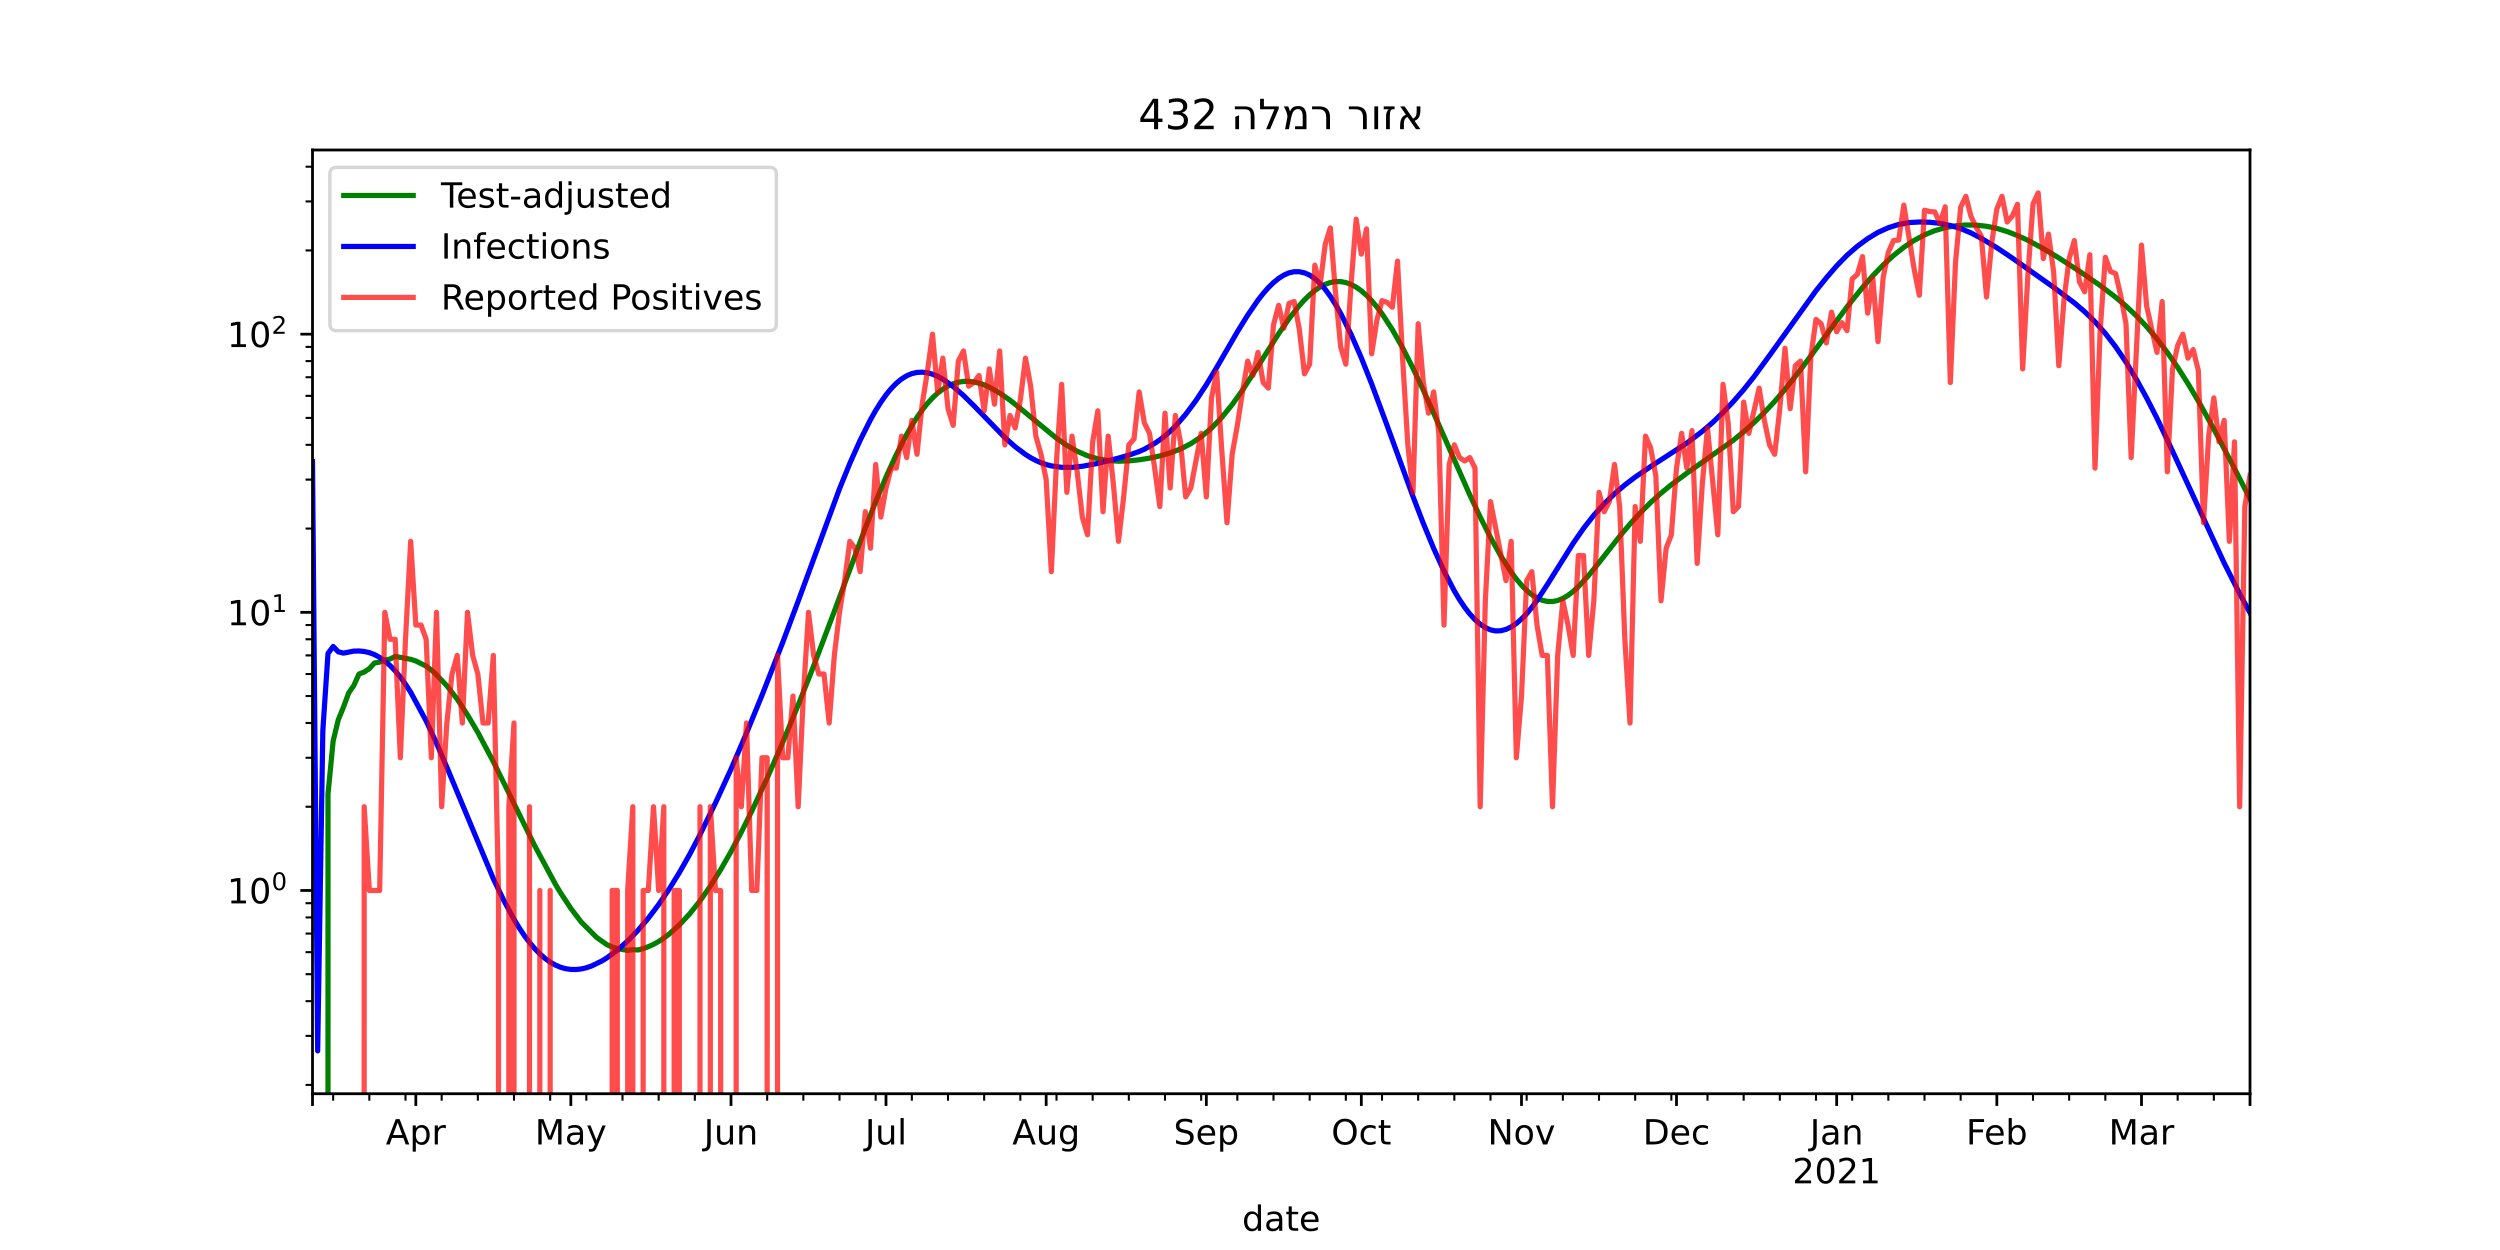 <?xml version="1.0" encoding="utf-8" standalone="no"?>
<!DOCTYPE svg PUBLIC "-//W3C//DTD SVG 1.1//EN"
  "http://www.w3.org/Graphics/SVG/1.1/DTD/svg11.dtd">
<!-- Created with matplotlib (https://matplotlib.org/) -->
<svg height="360pt" version="1.1" viewBox="0 0 720 360" width="720pt" xmlns="http://www.w3.org/2000/svg" xmlns:xlink="http://www.w3.org/1999/xlink">
 <defs>
  <style type="text/css">*{stroke-linecap:butt;stroke-linejoin:round;}</style>
 </defs>
 <g id="figure_1">
  <g id="patch_1">
   <path d="M 0 360 
L 720 360 
L 720 0 
L 0 0 
z
" style="fill:#ffffff;"/>
  </g>
  <g id="axes_1">
   <g id="patch_2">
    <path d="M 90 315 
L 648 315 
L 648 43.2 
L 90 43.2 
z
" style="fill:#ffffff;"/>
   </g>
   <g id="matplotlib.axis_1">
    <g id="xtick_1">
     <g id="line2d_1">
      <defs>
       <path d="M 0 0 
L 0 3.5 
" id="mb9dc2f494c" style="stroke:#000000;stroke-width:0.8;"/>
      </defs>
      <g>
       <use style="stroke:#000000;stroke-width:0.8;" x="90" xlink:href="#mb9dc2f494c" y="315"/>
      </g>
     </g>
    </g>
    <g id="xtick_2">
     <g id="line2d_2">
      <g>
       <use style="stroke:#000000;stroke-width:0.8;" x="119.76" xlink:href="#mb9dc2f494c" y="315"/>
      </g>
     </g>
     <g id="text_1">
      <!-- Apr -->
      <g transform="translate(111.11 329.598)scale(0.1 -0.1)">
       <defs>
        <path d="M 34.188 63.188 
L 20.797 26.906 
L 47.609 26.906 
z
M 28.609 72.906 
L 39.797 72.906 
L 67.578 0 
L 57.328 0 
L 50.688 18.703 
L 17.828 18.703 
L 11.188 0 
L 0.781 0 
z
" id="DejaVuSans-65"/>
        <path d="M 18.109 8.203 
L 18.109 -20.797 
L 9.078 -20.797 
L 9.078 54.688 
L 18.109 54.688 
L 18.109 46.391 
Q 20.953 51.266 25.266 53.625 
Q 29.594 56 35.594 56 
Q 45.562 56 51.781 48.094 
Q 58.016 40.188 58.016 27.297 
Q 58.016 14.406 51.781 6.484 
Q 45.562 -1.422 35.594 -1.422 
Q 29.594 -1.422 25.266 0.953 
Q 20.953 3.328 18.109 8.203 
z
M 48.688 27.297 
Q 48.688 37.203 44.609 42.844 
Q 40.531 48.484 33.406 48.484 
Q 26.266 48.484 22.188 42.844 
Q 18.109 37.203 18.109 27.297 
Q 18.109 17.391 22.188 11.75 
Q 26.266 6.109 33.406 6.109 
Q 40.531 6.109 44.609 11.75 
Q 48.688 17.391 48.688 27.297 
z
" id="DejaVuSans-112"/>
        <path d="M 41.109 46.297 
Q 39.594 47.172 37.812 47.578 
Q 36.031 48 33.891 48 
Q 26.266 48 22.188 43.047 
Q 18.109 38.094 18.109 28.812 
L 18.109 0 
L 9.078 0 
L 9.078 54.688 
L 18.109 54.688 
L 18.109 46.188 
Q 20.953 51.172 25.484 53.578 
Q 30.031 56 36.531 56 
Q 37.453 56 38.578 55.875 
Q 39.703 55.766 41.062 55.516 
z
" id="DejaVuSans-114"/>
       </defs>
       <use xlink:href="#DejaVuSans-65"/>
       <use x="68.408" xlink:href="#DejaVuSans-112"/>
       <use x="131.885" xlink:href="#DejaVuSans-114"/>
      </g>
     </g>
    </g>
    <g id="xtick_3">
     <g id="line2d_3">
      <g>
       <use style="stroke:#000000;stroke-width:0.8;" x="164.4" xlink:href="#mb9dc2f494c" y="315"/>
      </g>
     </g>
     <g id="text_2">
      <!-- May -->
      <g transform="translate(154.062 329.598)scale(0.1 -0.1)">
       <defs>
        <path d="M 9.812 72.906 
L 24.516 72.906 
L 43.109 23.297 
L 61.812 72.906 
L 76.516 72.906 
L 76.516 0 
L 66.891 0 
L 66.891 64.016 
L 48.094 14.016 
L 38.188 14.016 
L 19.391 64.016 
L 19.391 0 
L 9.812 0 
z
" id="DejaVuSans-77"/>
        <path d="M 34.281 27.484 
Q 23.391 27.484 19.188 25 
Q 14.984 22.516 14.984 16.5 
Q 14.984 11.719 18.141 8.906 
Q 21.297 6.109 26.703 6.109 
Q 34.188 6.109 38.703 11.406 
Q 43.219 16.703 43.219 25.484 
L 43.219 27.484 
z
M 52.203 31.203 
L 52.203 0 
L 43.219 0 
L 43.219 8.297 
Q 40.141 3.328 35.547 0.953 
Q 30.953 -1.422 24.312 -1.422 
Q 15.922 -1.422 10.953 3.297 
Q 6 8.016 6 15.922 
Q 6 25.141 12.172 29.828 
Q 18.359 34.516 30.609 34.516 
L 43.219 34.516 
L 43.219 35.406 
Q 43.219 41.609 39.141 45 
Q 35.062 48.391 27.688 48.391 
Q 23 48.391 18.547 47.266 
Q 14.109 46.141 10.016 43.891 
L 10.016 52.203 
Q 14.938 54.109 19.578 55.047 
Q 24.219 56 28.609 56 
Q 40.484 56 46.344 49.844 
Q 52.203 43.703 52.203 31.203 
z
" id="DejaVuSans-97"/>
        <path d="M 32.172 -5.078 
Q 28.375 -14.844 24.75 -17.812 
Q 21.141 -20.797 15.094 -20.797 
L 7.906 -20.797 
L 7.906 -13.281 
L 13.188 -13.281 
Q 16.891 -13.281 18.938 -11.516 
Q 21 -9.766 23.484 -3.219 
L 25.094 0.875 
L 2.984 54.688 
L 12.5 54.688 
L 29.594 11.922 
L 46.688 54.688 
L 56.203 54.688 
z
" id="DejaVuSans-121"/>
       </defs>
       <use xlink:href="#DejaVuSans-77"/>
       <use x="86.279" xlink:href="#DejaVuSans-97"/>
       <use x="147.559" xlink:href="#DejaVuSans-121"/>
      </g>
     </g>
    </g>
    <g id="xtick_4">
     <g id="line2d_4">
      <g>
       <use style="stroke:#000000;stroke-width:0.8;" x="210.528" xlink:href="#mb9dc2f494c" y="315"/>
      </g>
     </g>
     <g id="text_3">
      <!-- Jun -->
      <g transform="translate(202.715 329.598)scale(0.1 -0.1)">
       <defs>
        <path d="M 9.812 72.906 
L 19.672 72.906 
L 19.672 5.078 
Q 19.672 -8.109 14.672 -14.062 
Q 9.672 -20.016 -1.422 -20.016 
L -5.172 -20.016 
L -5.172 -11.719 
L -2.094 -11.719 
Q 4.438 -11.719 7.125 -8.047 
Q 9.812 -4.391 9.812 5.078 
z
" id="DejaVuSans-74"/>
        <path d="M 8.5 21.578 
L 8.5 54.688 
L 17.484 54.688 
L 17.484 21.922 
Q 17.484 14.156 20.5 10.266 
Q 23.531 6.391 29.594 6.391 
Q 36.859 6.391 41.078 11.031 
Q 45.312 15.672 45.312 23.688 
L 45.312 54.688 
L 54.297 54.688 
L 54.297 0 
L 45.312 0 
L 45.312 8.406 
Q 42.047 3.422 37.719 1 
Q 33.406 -1.422 27.688 -1.422 
Q 18.266 -1.422 13.375 4.438 
Q 8.5 10.297 8.5 21.578 
z
M 31.109 56 
z
" id="DejaVuSans-117"/>
        <path d="M 54.891 33.016 
L 54.891 0 
L 45.906 0 
L 45.906 32.719 
Q 45.906 40.484 42.875 44.328 
Q 39.844 48.188 33.797 48.188 
Q 26.516 48.188 22.312 43.547 
Q 18.109 38.922 18.109 30.906 
L 18.109 0 
L 9.078 0 
L 9.078 54.688 
L 18.109 54.688 
L 18.109 46.188 
Q 21.344 51.125 25.703 53.562 
Q 30.078 56 35.797 56 
Q 45.219 56 50.047 50.172 
Q 54.891 44.344 54.891 33.016 
z
" id="DejaVuSans-110"/>
       </defs>
       <use xlink:href="#DejaVuSans-74"/>
       <use x="29.492" xlink:href="#DejaVuSans-117"/>
       <use x="92.871" xlink:href="#DejaVuSans-110"/>
      </g>
     </g>
    </g>
    <g id="xtick_5">
     <g id="line2d_5">
      <g>
       <use style="stroke:#000000;stroke-width:0.8;" x="255.168" xlink:href="#mb9dc2f494c" y="315"/>
      </g>
     </g>
     <g id="text_4">
      <!-- Jul -->
      <g transform="translate(249.135 329.598)scale(0.1 -0.1)">
       <defs>
        <path d="M 9.422 75.984 
L 18.406 75.984 
L 18.406 0 
L 9.422 0 
z
" id="DejaVuSans-108"/>
       </defs>
       <use xlink:href="#DejaVuSans-74"/>
       <use x="29.492" xlink:href="#DejaVuSans-117"/>
       <use x="92.871" xlink:href="#DejaVuSans-108"/>
      </g>
     </g>
    </g>
    <g id="xtick_6">
     <g id="line2d_6">
      <g>
       <use style="stroke:#000000;stroke-width:0.8;" x="301.296" xlink:href="#mb9dc2f494c" y="315"/>
      </g>
     </g>
     <g id="text_5">
      <!-- Aug -->
      <g transform="translate(291.533 329.598)scale(0.1 -0.1)">
       <defs>
        <path d="M 45.406 27.984 
Q 45.406 37.75 41.375 43.109 
Q 37.359 48.484 30.078 48.484 
Q 22.859 48.484 18.828 43.109 
Q 14.797 37.75 14.797 27.984 
Q 14.797 18.266 18.828 12.891 
Q 22.859 7.516 30.078 7.516 
Q 37.359 7.516 41.375 12.891 
Q 45.406 18.266 45.406 27.984 
z
M 54.391 6.781 
Q 54.391 -7.172 48.188 -13.984 
Q 42 -20.797 29.203 -20.797 
Q 24.469 -20.797 20.266 -20.094 
Q 16.062 -19.391 12.109 -17.922 
L 12.109 -9.188 
Q 16.062 -11.328 19.922 -12.344 
Q 23.781 -13.375 27.781 -13.375 
Q 36.625 -13.375 41.016 -8.766 
Q 45.406 -4.156 45.406 5.172 
L 45.406 9.625 
Q 42.625 4.781 38.281 2.391 
Q 33.938 0 27.875 0 
Q 17.828 0 11.672 7.656 
Q 5.516 15.328 5.516 27.984 
Q 5.516 40.672 11.672 48.328 
Q 17.828 56 27.875 56 
Q 33.938 56 38.281 53.609 
Q 42.625 51.219 45.406 46.391 
L 45.406 54.688 
L 54.391 54.688 
z
" id="DejaVuSans-103"/>
       </defs>
       <use xlink:href="#DejaVuSans-65"/>
       <use x="68.408" xlink:href="#DejaVuSans-117"/>
       <use x="131.787" xlink:href="#DejaVuSans-103"/>
      </g>
     </g>
    </g>
    <g id="xtick_7">
     <g id="line2d_7">
      <g>
       <use style="stroke:#000000;stroke-width:0.8;" x="347.424" xlink:href="#mb9dc2f494c" y="315"/>
      </g>
     </g>
     <g id="text_6">
      <!-- Sep -->
      <g transform="translate(337.999 329.598)scale(0.1 -0.1)">
       <defs>
        <path d="M 53.516 70.516 
L 53.516 60.891 
Q 47.906 63.578 42.922 64.891 
Q 37.938 66.219 33.297 66.219 
Q 25.25 66.219 20.875 63.094 
Q 16.5 59.969 16.5 54.203 
Q 16.5 49.359 19.406 46.891 
Q 22.312 44.438 30.422 42.922 
L 36.375 41.703 
Q 47.406 39.594 52.656 34.297 
Q 57.906 29 57.906 20.125 
Q 57.906 9.516 50.797 4.047 
Q 43.703 -1.422 29.984 -1.422 
Q 24.812 -1.422 18.969 -0.25 
Q 13.141 0.922 6.891 3.219 
L 6.891 13.375 
Q 12.891 10.016 18.656 8.297 
Q 24.422 6.594 29.984 6.594 
Q 38.422 6.594 43.016 9.906 
Q 47.609 13.234 47.609 19.391 
Q 47.609 24.75 44.312 27.781 
Q 41.016 30.812 33.5 32.328 
L 27.484 33.5 
Q 16.453 35.688 11.516 40.375 
Q 6.594 45.062 6.594 53.422 
Q 6.594 63.094 13.406 68.656 
Q 20.219 74.219 32.172 74.219 
Q 37.312 74.219 42.625 73.281 
Q 47.953 72.359 53.516 70.516 
z
" id="DejaVuSans-83"/>
        <path d="M 56.203 29.594 
L 56.203 25.203 
L 14.891 25.203 
Q 15.484 15.922 20.484 11.062 
Q 25.484 6.203 34.422 6.203 
Q 39.594 6.203 44.453 7.469 
Q 49.312 8.734 54.109 11.281 
L 54.109 2.781 
Q 49.266 0.734 44.188 -0.344 
Q 39.109 -1.422 33.891 -1.422 
Q 20.797 -1.422 13.156 6.188 
Q 5.516 13.812 5.516 26.812 
Q 5.516 40.234 12.766 48.109 
Q 20.016 56 32.328 56 
Q 43.359 56 49.781 48.891 
Q 56.203 41.797 56.203 29.594 
z
M 47.219 32.234 
Q 47.125 39.594 43.094 43.984 
Q 39.062 48.391 32.422 48.391 
Q 24.906 48.391 20.391 44.141 
Q 15.875 39.891 15.188 32.172 
z
" id="DejaVuSans-101"/>
       </defs>
       <use xlink:href="#DejaVuSans-83"/>
       <use x="63.477" xlink:href="#DejaVuSans-101"/>
       <use x="125" xlink:href="#DejaVuSans-112"/>
      </g>
     </g>
    </g>
    <g id="xtick_8">
     <g id="line2d_8">
      <g>
       <use style="stroke:#000000;stroke-width:0.8;" x="392.064" xlink:href="#mb9dc2f494c" y="315"/>
      </g>
     </g>
     <g id="text_7">
      <!-- Oct -->
      <g transform="translate(383.419 329.598)scale(0.1 -0.1)">
       <defs>
        <path d="M 39.406 66.219 
Q 28.656 66.219 22.328 58.203 
Q 16.016 50.203 16.016 36.375 
Q 16.016 22.609 22.328 14.594 
Q 28.656 6.594 39.406 6.594 
Q 50.141 6.594 56.422 14.594 
Q 62.703 22.609 62.703 36.375 
Q 62.703 50.203 56.422 58.203 
Q 50.141 66.219 39.406 66.219 
z
M 39.406 74.219 
Q 54.734 74.219 63.906 63.938 
Q 73.094 53.656 73.094 36.375 
Q 73.094 19.141 63.906 8.859 
Q 54.734 -1.422 39.406 -1.422 
Q 24.031 -1.422 14.812 8.828 
Q 5.609 19.094 5.609 36.375 
Q 5.609 53.656 14.812 63.938 
Q 24.031 74.219 39.406 74.219 
z
" id="DejaVuSans-79"/>
        <path d="M 48.781 52.594 
L 48.781 44.188 
Q 44.969 46.297 41.141 47.344 
Q 37.312 48.391 33.406 48.391 
Q 24.656 48.391 19.812 42.844 
Q 14.984 37.312 14.984 27.297 
Q 14.984 17.281 19.812 11.734 
Q 24.656 6.203 33.406 6.203 
Q 37.312 6.203 41.141 7.25 
Q 44.969 8.297 48.781 10.406 
L 48.781 2.094 
Q 45.016 0.344 40.984 -0.531 
Q 36.969 -1.422 32.422 -1.422 
Q 20.062 -1.422 12.781 6.344 
Q 5.516 14.109 5.516 27.297 
Q 5.516 40.672 12.859 48.328 
Q 20.219 56 33.016 56 
Q 37.156 56 41.109 55.141 
Q 45.062 54.297 48.781 52.594 
z
" id="DejaVuSans-99"/>
        <path d="M 18.312 70.219 
L 18.312 54.688 
L 36.812 54.688 
L 36.812 47.703 
L 18.312 47.703 
L 18.312 18.016 
Q 18.312 11.328 20.141 9.422 
Q 21.969 7.516 27.594 7.516 
L 36.812 7.516 
L 36.812 0 
L 27.594 0 
Q 17.188 0 13.234 3.875 
Q 9.281 7.766 9.281 18.016 
L 9.281 47.703 
L 2.688 47.703 
L 2.688 54.688 
L 9.281 54.688 
L 9.281 70.219 
z
" id="DejaVuSans-116"/>
       </defs>
       <use xlink:href="#DejaVuSans-79"/>
       <use x="78.711" xlink:href="#DejaVuSans-99"/>
       <use x="133.691" xlink:href="#DejaVuSans-116"/>
      </g>
     </g>
    </g>
    <g id="xtick_9">
     <g id="line2d_9">
      <g>
       <use style="stroke:#000000;stroke-width:0.8;" x="438.192" xlink:href="#mb9dc2f494c" y="315"/>
      </g>
     </g>
     <g id="text_8">
      <!-- Nov -->
      <g transform="translate(428.433 329.598)scale(0.1 -0.1)">
       <defs>
        <path d="M 9.812 72.906 
L 23.094 72.906 
L 55.422 11.922 
L 55.422 72.906 
L 64.984 72.906 
L 64.984 0 
L 51.703 0 
L 19.391 60.984 
L 19.391 0 
L 9.812 0 
z
" id="DejaVuSans-78"/>
        <path d="M 30.609 48.391 
Q 23.391 48.391 19.188 42.75 
Q 14.984 37.109 14.984 27.297 
Q 14.984 17.484 19.156 11.844 
Q 23.344 6.203 30.609 6.203 
Q 37.797 6.203 41.984 11.859 
Q 46.188 17.531 46.188 27.297 
Q 46.188 37.016 41.984 42.703 
Q 37.797 48.391 30.609 48.391 
z
M 30.609 56 
Q 42.328 56 49.016 48.375 
Q 55.719 40.766 55.719 27.297 
Q 55.719 13.875 49.016 6.219 
Q 42.328 -1.422 30.609 -1.422 
Q 18.844 -1.422 12.172 6.219 
Q 5.516 13.875 5.516 27.297 
Q 5.516 40.766 12.172 48.375 
Q 18.844 56 30.609 56 
z
" id="DejaVuSans-111"/>
        <path d="M 2.984 54.688 
L 12.5 54.688 
L 29.594 8.797 
L 46.688 54.688 
L 56.203 54.688 
L 35.688 0 
L 23.484 0 
z
" id="DejaVuSans-118"/>
       </defs>
       <use xlink:href="#DejaVuSans-78"/>
       <use x="74.805" xlink:href="#DejaVuSans-111"/>
       <use x="135.986" xlink:href="#DejaVuSans-118"/>
      </g>
     </g>
    </g>
    <g id="xtick_10">
     <g id="line2d_10">
      <g>
       <use style="stroke:#000000;stroke-width:0.8;" x="482.832" xlink:href="#mb9dc2f494c" y="315"/>
      </g>
     </g>
     <g id="text_9">
      <!-- Dec -->
      <g transform="translate(473.156 329.598)scale(0.1 -0.1)">
       <defs>
        <path d="M 19.672 64.797 
L 19.672 8.109 
L 31.594 8.109 
Q 46.688 8.109 53.688 14.938 
Q 60.688 21.781 60.688 36.531 
Q 60.688 51.172 53.688 57.984 
Q 46.688 64.797 31.594 64.797 
z
M 9.812 72.906 
L 30.078 72.906 
Q 51.266 72.906 61.172 64.094 
Q 71.094 55.281 71.094 36.531 
Q 71.094 17.672 61.125 8.828 
Q 51.172 0 30.078 0 
L 9.812 0 
z
" id="DejaVuSans-68"/>
       </defs>
       <use xlink:href="#DejaVuSans-68"/>
       <use x="77.002" xlink:href="#DejaVuSans-101"/>
       <use x="138.525" xlink:href="#DejaVuSans-99"/>
      </g>
     </g>
    </g>
    <g id="xtick_11">
     <g id="line2d_11">
      <g>
       <use style="stroke:#000000;stroke-width:0.8;" x="528.96" xlink:href="#mb9dc2f494c" y="315"/>
      </g>
     </g>
     <g id="text_10">
      <!-- Jan -->
      <g transform="translate(521.252 329.598)scale(0.1 -0.1)">
       <use xlink:href="#DejaVuSans-74"/>
       <use x="29.492" xlink:href="#DejaVuSans-97"/>
       <use x="90.771" xlink:href="#DejaVuSans-110"/>
      </g>
      <!-- 2021 -->
      <g transform="translate(516.235 340.796)scale(0.1 -0.1)">
       <defs>
        <path d="M 19.188 8.297 
L 53.609 8.297 
L 53.609 0 
L 7.328 0 
L 7.328 8.297 
Q 12.938 14.109 22.625 23.891 
Q 32.328 33.688 34.812 36.531 
Q 39.547 41.844 41.422 45.531 
Q 43.312 49.219 43.312 52.781 
Q 43.312 58.594 39.234 62.25 
Q 35.156 65.922 28.609 65.922 
Q 23.969 65.922 18.812 64.312 
Q 13.672 62.703 7.812 59.422 
L 7.812 69.391 
Q 13.766 71.781 18.938 73 
Q 24.125 74.219 28.422 74.219 
Q 39.75 74.219 46.484 68.547 
Q 53.219 62.891 53.219 53.422 
Q 53.219 48.922 51.531 44.891 
Q 49.859 40.875 45.406 35.406 
Q 44.188 33.984 37.641 27.219 
Q 31.109 20.453 19.188 8.297 
z
" id="DejaVuSans-50"/>
        <path d="M 31.781 66.406 
Q 24.172 66.406 20.328 58.906 
Q 16.5 51.422 16.5 36.375 
Q 16.5 21.391 20.328 13.891 
Q 24.172 6.391 31.781 6.391 
Q 39.453 6.391 43.281 13.891 
Q 47.125 21.391 47.125 36.375 
Q 47.125 51.422 43.281 58.906 
Q 39.453 66.406 31.781 66.406 
z
M 31.781 74.219 
Q 44.047 74.219 50.516 64.516 
Q 56.984 54.828 56.984 36.375 
Q 56.984 17.969 50.516 8.266 
Q 44.047 -1.422 31.781 -1.422 
Q 19.531 -1.422 13.062 8.266 
Q 6.594 17.969 6.594 36.375 
Q 6.594 54.828 13.062 64.516 
Q 19.531 74.219 31.781 74.219 
z
" id="DejaVuSans-48"/>
        <path d="M 12.406 8.297 
L 28.516 8.297 
L 28.516 63.922 
L 10.984 60.406 
L 10.984 69.391 
L 28.422 72.906 
L 38.281 72.906 
L 38.281 8.297 
L 54.391 8.297 
L 54.391 0 
L 12.406 0 
z
" id="DejaVuSans-49"/>
       </defs>
       <use xlink:href="#DejaVuSans-50"/>
       <use x="63.623" xlink:href="#DejaVuSans-48"/>
       <use x="127.246" xlink:href="#DejaVuSans-50"/>
       <use x="190.869" xlink:href="#DejaVuSans-49"/>
      </g>
     </g>
    </g>
    <g id="xtick_12">
     <g id="line2d_12">
      <g>
       <use style="stroke:#000000;stroke-width:0.8;" x="575.088" xlink:href="#mb9dc2f494c" y="315"/>
      </g>
     </g>
     <g id="text_11">
      <!-- Feb -->
      <g transform="translate(566.236 329.598)scale(0.1 -0.1)">
       <defs>
        <path d="M 9.812 72.906 
L 51.703 72.906 
L 51.703 64.594 
L 19.672 64.594 
L 19.672 43.109 
L 48.578 43.109 
L 48.578 34.812 
L 19.672 34.812 
L 19.672 0 
L 9.812 0 
z
" id="DejaVuSans-70"/>
        <path d="M 48.688 27.297 
Q 48.688 37.203 44.609 42.844 
Q 40.531 48.484 33.406 48.484 
Q 26.266 48.484 22.188 42.844 
Q 18.109 37.203 18.109 27.297 
Q 18.109 17.391 22.188 11.75 
Q 26.266 6.109 33.406 6.109 
Q 40.531 6.109 44.609 11.75 
Q 48.688 17.391 48.688 27.297 
z
M 18.109 46.391 
Q 20.953 51.266 25.266 53.625 
Q 29.594 56 35.594 56 
Q 45.562 56 51.781 48.094 
Q 58.016 40.188 58.016 27.297 
Q 58.016 14.406 51.781 6.484 
Q 45.562 -1.422 35.594 -1.422 
Q 29.594 -1.422 25.266 0.953 
Q 20.953 3.328 18.109 8.203 
L 18.109 0 
L 9.078 0 
L 9.078 75.984 
L 18.109 75.984 
z
" id="DejaVuSans-98"/>
       </defs>
       <use xlink:href="#DejaVuSans-70"/>
       <use x="52.02" xlink:href="#DejaVuSans-101"/>
       <use x="113.543" xlink:href="#DejaVuSans-98"/>
      </g>
     </g>
    </g>
    <g id="xtick_13">
     <g id="line2d_13">
      <g>
       <use style="stroke:#000000;stroke-width:0.8;" x="616.752" xlink:href="#mb9dc2f494c" y="315"/>
      </g>
     </g>
     <g id="text_12">
      <!-- Mar -->
      <g transform="translate(607.318 329.598)scale(0.1 -0.1)">
       <use xlink:href="#DejaVuSans-77"/>
       <use x="86.279" xlink:href="#DejaVuSans-97"/>
       <use x="147.559" xlink:href="#DejaVuSans-114"/>
      </g>
     </g>
    </g>
    <g id="xtick_14">
     <g id="line2d_14">
      <g>
       <use style="stroke:#000000;stroke-width:0.8;" x="648" xlink:href="#mb9dc2f494c" y="315"/>
      </g>
     </g>
    </g>
    <g id="xtick_15">
     <g id="line2d_15">
      <defs>
       <path d="M 0 0 
L 0 2 
" id="md887bc0901" style="stroke:#000000;stroke-width:0.6;"/>
      </defs>
      <g>
       <use style="stroke:#000000;stroke-width:0.6;" x="95.952" xlink:href="#md887bc0901" y="315"/>
      </g>
     </g>
    </g>
    <g id="xtick_16">
     <g id="line2d_16">
      <g>
       <use style="stroke:#000000;stroke-width:0.6;" x="106.368" xlink:href="#md887bc0901" y="315"/>
      </g>
     </g>
    </g>
    <g id="xtick_17">
     <g id="line2d_17">
      <g>
       <use style="stroke:#000000;stroke-width:0.6;" x="116.784" xlink:href="#md887bc0901" y="315"/>
      </g>
     </g>
    </g>
    <g id="xtick_18">
     <g id="line2d_18">
      <g>
       <use style="stroke:#000000;stroke-width:0.6;" x="127.2" xlink:href="#md887bc0901" y="315"/>
      </g>
     </g>
    </g>
    <g id="xtick_19">
     <g id="line2d_19">
      <g>
       <use style="stroke:#000000;stroke-width:0.6;" x="137.616" xlink:href="#md887bc0901" y="315"/>
      </g>
     </g>
    </g>
    <g id="xtick_20">
     <g id="line2d_20">
      <g>
       <use style="stroke:#000000;stroke-width:0.6;" x="148.032" xlink:href="#md887bc0901" y="315"/>
      </g>
     </g>
    </g>
    <g id="xtick_21">
     <g id="line2d_21">
      <g>
       <use style="stroke:#000000;stroke-width:0.6;" x="158.448" xlink:href="#md887bc0901" y="315"/>
      </g>
     </g>
    </g>
    <g id="xtick_22">
     <g id="line2d_22">
      <g>
       <use style="stroke:#000000;stroke-width:0.6;" x="168.864" xlink:href="#md887bc0901" y="315"/>
      </g>
     </g>
    </g>
    <g id="xtick_23">
     <g id="line2d_23">
      <g>
       <use style="stroke:#000000;stroke-width:0.6;" x="179.28" xlink:href="#md887bc0901" y="315"/>
      </g>
     </g>
    </g>
    <g id="xtick_24">
     <g id="line2d_24">
      <g>
       <use style="stroke:#000000;stroke-width:0.6;" x="189.696" xlink:href="#md887bc0901" y="315"/>
      </g>
     </g>
    </g>
    <g id="xtick_25">
     <g id="line2d_25">
      <g>
       <use style="stroke:#000000;stroke-width:0.6;" x="200.112" xlink:href="#md887bc0901" y="315"/>
      </g>
     </g>
    </g>
    <g id="xtick_26">
     <g id="line2d_26">
      <g>
       <use style="stroke:#000000;stroke-width:0.6;" x="220.944" xlink:href="#md887bc0901" y="315"/>
      </g>
     </g>
    </g>
    <g id="xtick_27">
     <g id="line2d_27">
      <g>
       <use style="stroke:#000000;stroke-width:0.6;" x="231.36" xlink:href="#md887bc0901" y="315"/>
      </g>
     </g>
    </g>
    <g id="xtick_28">
     <g id="line2d_28">
      <g>
       <use style="stroke:#000000;stroke-width:0.6;" x="241.776" xlink:href="#md887bc0901" y="315"/>
      </g>
     </g>
    </g>
    <g id="xtick_29">
     <g id="line2d_29">
      <g>
       <use style="stroke:#000000;stroke-width:0.6;" x="252.192" xlink:href="#md887bc0901" y="315"/>
      </g>
     </g>
    </g>
    <g id="xtick_30">
     <g id="line2d_30">
      <g>
       <use style="stroke:#000000;stroke-width:0.6;" x="262.608" xlink:href="#md887bc0901" y="315"/>
      </g>
     </g>
    </g>
    <g id="xtick_31">
     <g id="line2d_31">
      <g>
       <use style="stroke:#000000;stroke-width:0.6;" x="273.024" xlink:href="#md887bc0901" y="315"/>
      </g>
     </g>
    </g>
    <g id="xtick_32">
     <g id="line2d_32">
      <g>
       <use style="stroke:#000000;stroke-width:0.6;" x="283.44" xlink:href="#md887bc0901" y="315"/>
      </g>
     </g>
    </g>
    <g id="xtick_33">
     <g id="line2d_33">
      <g>
       <use style="stroke:#000000;stroke-width:0.6;" x="293.856" xlink:href="#md887bc0901" y="315"/>
      </g>
     </g>
    </g>
    <g id="xtick_34">
     <g id="line2d_34">
      <g>
       <use style="stroke:#000000;stroke-width:0.6;" x="304.272" xlink:href="#md887bc0901" y="315"/>
      </g>
     </g>
    </g>
    <g id="xtick_35">
     <g id="line2d_35">
      <g>
       <use style="stroke:#000000;stroke-width:0.6;" x="314.688" xlink:href="#md887bc0901" y="315"/>
      </g>
     </g>
    </g>
    <g id="xtick_36">
     <g id="line2d_36">
      <g>
       <use style="stroke:#000000;stroke-width:0.6;" x="325.104" xlink:href="#md887bc0901" y="315"/>
      </g>
     </g>
    </g>
    <g id="xtick_37">
     <g id="line2d_37">
      <g>
       <use style="stroke:#000000;stroke-width:0.6;" x="335.52" xlink:href="#md887bc0901" y="315"/>
      </g>
     </g>
    </g>
    <g id="xtick_38">
     <g id="line2d_38">
      <g>
       <use style="stroke:#000000;stroke-width:0.6;" x="345.936" xlink:href="#md887bc0901" y="315"/>
      </g>
     </g>
    </g>
    <g id="xtick_39">
     <g id="line2d_39">
      <g>
       <use style="stroke:#000000;stroke-width:0.6;" x="356.352" xlink:href="#md887bc0901" y="315"/>
      </g>
     </g>
    </g>
    <g id="xtick_40">
     <g id="line2d_40">
      <g>
       <use style="stroke:#000000;stroke-width:0.6;" x="366.768" xlink:href="#md887bc0901" y="315"/>
      </g>
     </g>
    </g>
    <g id="xtick_41">
     <g id="line2d_41">
      <g>
       <use style="stroke:#000000;stroke-width:0.6;" x="377.184" xlink:href="#md887bc0901" y="315"/>
      </g>
     </g>
    </g>
    <g id="xtick_42">
     <g id="line2d_42">
      <g>
       <use style="stroke:#000000;stroke-width:0.6;" x="387.6" xlink:href="#md887bc0901" y="315"/>
      </g>
     </g>
    </g>
    <g id="xtick_43">
     <g id="line2d_43">
      <g>
       <use style="stroke:#000000;stroke-width:0.6;" x="398.016" xlink:href="#md887bc0901" y="315"/>
      </g>
     </g>
    </g>
    <g id="xtick_44">
     <g id="line2d_44">
      <g>
       <use style="stroke:#000000;stroke-width:0.6;" x="408.432" xlink:href="#md887bc0901" y="315"/>
      </g>
     </g>
    </g>
    <g id="xtick_45">
     <g id="line2d_45">
      <g>
       <use style="stroke:#000000;stroke-width:0.6;" x="418.848" xlink:href="#md887bc0901" y="315"/>
      </g>
     </g>
    </g>
    <g id="xtick_46">
     <g id="line2d_46">
      <g>
       <use style="stroke:#000000;stroke-width:0.6;" x="429.264" xlink:href="#md887bc0901" y="315"/>
      </g>
     </g>
    </g>
    <g id="xtick_47">
     <g id="line2d_47">
      <g>
       <use style="stroke:#000000;stroke-width:0.6;" x="439.68" xlink:href="#md887bc0901" y="315"/>
      </g>
     </g>
    </g>
    <g id="xtick_48">
     <g id="line2d_48">
      <g>
       <use style="stroke:#000000;stroke-width:0.6;" x="450.096" xlink:href="#md887bc0901" y="315"/>
      </g>
     </g>
    </g>
    <g id="xtick_49">
     <g id="line2d_49">
      <g>
       <use style="stroke:#000000;stroke-width:0.6;" x="460.512" xlink:href="#md887bc0901" y="315"/>
      </g>
     </g>
    </g>
    <g id="xtick_50">
     <g id="line2d_50">
      <g>
       <use style="stroke:#000000;stroke-width:0.6;" x="470.928" xlink:href="#md887bc0901" y="315"/>
      </g>
     </g>
    </g>
    <g id="xtick_51">
     <g id="line2d_51">
      <g>
       <use style="stroke:#000000;stroke-width:0.6;" x="481.344" xlink:href="#md887bc0901" y="315"/>
      </g>
     </g>
    </g>
    <g id="xtick_52">
     <g id="line2d_52">
      <g>
       <use style="stroke:#000000;stroke-width:0.6;" x="491.76" xlink:href="#md887bc0901" y="315"/>
      </g>
     </g>
    </g>
    <g id="xtick_53">
     <g id="line2d_53">
      <g>
       <use style="stroke:#000000;stroke-width:0.6;" x="502.176" xlink:href="#md887bc0901" y="315"/>
      </g>
     </g>
    </g>
    <g id="xtick_54">
     <g id="line2d_54">
      <g>
       <use style="stroke:#000000;stroke-width:0.6;" x="512.592" xlink:href="#md887bc0901" y="315"/>
      </g>
     </g>
    </g>
    <g id="xtick_55">
     <g id="line2d_55">
      <g>
       <use style="stroke:#000000;stroke-width:0.6;" x="523.008" xlink:href="#md887bc0901" y="315"/>
      </g>
     </g>
    </g>
    <g id="xtick_56">
     <g id="line2d_56">
      <g>
       <use style="stroke:#000000;stroke-width:0.6;" x="533.424" xlink:href="#md887bc0901" y="315"/>
      </g>
     </g>
    </g>
    <g id="xtick_57">
     <g id="line2d_57">
      <g>
       <use style="stroke:#000000;stroke-width:0.6;" x="543.84" xlink:href="#md887bc0901" y="315"/>
      </g>
     </g>
    </g>
    <g id="xtick_58">
     <g id="line2d_58">
      <g>
       <use style="stroke:#000000;stroke-width:0.6;" x="554.256" xlink:href="#md887bc0901" y="315"/>
      </g>
     </g>
    </g>
    <g id="xtick_59">
     <g id="line2d_59">
      <g>
       <use style="stroke:#000000;stroke-width:0.6;" x="564.672" xlink:href="#md887bc0901" y="315"/>
      </g>
     </g>
    </g>
    <g id="xtick_60">
     <g id="line2d_60">
      <g>
       <use style="stroke:#000000;stroke-width:0.6;" x="585.504" xlink:href="#md887bc0901" y="315"/>
      </g>
     </g>
    </g>
    <g id="xtick_61">
     <g id="line2d_61">
      <g>
       <use style="stroke:#000000;stroke-width:0.6;" x="595.92" xlink:href="#md887bc0901" y="315"/>
      </g>
     </g>
    </g>
    <g id="xtick_62">
     <g id="line2d_62">
      <g>
       <use style="stroke:#000000;stroke-width:0.6;" x="606.336" xlink:href="#md887bc0901" y="315"/>
      </g>
     </g>
    </g>
    <g id="xtick_63">
     <g id="line2d_63">
      <g>
       <use style="stroke:#000000;stroke-width:0.6;" x="627.168" xlink:href="#md887bc0901" y="315"/>
      </g>
     </g>
    </g>
    <g id="xtick_64">
     <g id="line2d_64">
      <g>
       <use style="stroke:#000000;stroke-width:0.6;" x="637.584" xlink:href="#md887bc0901" y="315"/>
      </g>
     </g>
    </g>
    <g id="text_13">
     <!-- date -->
     <g transform="translate(357.725 354.474)scale(0.1 -0.1)">
      <defs>
       <path d="M 45.406 46.391 
L 45.406 75.984 
L 54.391 75.984 
L 54.391 0 
L 45.406 0 
L 45.406 8.203 
Q 42.578 3.328 38.25 0.953 
Q 33.938 -1.422 27.875 -1.422 
Q 17.969 -1.422 11.734 6.484 
Q 5.516 14.406 5.516 27.297 
Q 5.516 40.188 11.734 48.094 
Q 17.969 56 27.875 56 
Q 33.938 56 38.25 53.625 
Q 42.578 51.266 45.406 46.391 
z
M 14.797 27.297 
Q 14.797 17.391 18.875 11.75 
Q 22.953 6.109 30.078 6.109 
Q 37.203 6.109 41.297 11.75 
Q 45.406 17.391 45.406 27.297 
Q 45.406 37.203 41.297 42.844 
Q 37.203 48.484 30.078 48.484 
Q 22.953 48.484 18.875 42.844 
Q 14.797 37.203 14.797 27.297 
z
" id="DejaVuSans-100"/>
      </defs>
      <use xlink:href="#DejaVuSans-100"/>
      <use x="63.477" xlink:href="#DejaVuSans-97"/>
      <use x="124.756" xlink:href="#DejaVuSans-116"/>
      <use x="163.965" xlink:href="#DejaVuSans-101"/>
     </g>
    </g>
   </g>
   <g id="matplotlib.axis_2">
    <g id="ytick_1">
     <g id="line2d_65">
      <defs>
       <path d="M 0 0 
L -3.5 0 
" id="m6fa436f9f6" style="stroke:#000000;stroke-width:0.8;"/>
      </defs>
      <g>
       <use style="stroke:#000000;stroke-width:0.8;" x="90" xlink:href="#m6fa436f9f6" y="256.456"/>
      </g>
     </g>
     <g id="text_14">
      <!-- $\mathdefault{10^{0}}$ -->
      <g transform="translate(65.4 260.255)scale(0.1 -0.1)">
       <use transform="translate(0 0.766)" xlink:href="#DejaVuSans-49"/>
       <use transform="translate(63.623 0.766)" xlink:href="#DejaVuSans-48"/>
       <use transform="translate(128.203 39.047)scale(0.7)" xlink:href="#DejaVuSans-48"/>
      </g>
     </g>
    </g>
    <g id="ytick_2">
     <g id="line2d_66">
      <g>
       <use style="stroke:#000000;stroke-width:0.8;" x="90" xlink:href="#m6fa436f9f6" y="176.347"/>
      </g>
     </g>
     <g id="text_15">
      <!-- $\mathdefault{10^{1}}$ -->
      <g transform="translate(65.4 180.146)scale(0.1 -0.1)">
       <use transform="translate(0 0.684)" xlink:href="#DejaVuSans-49"/>
       <use transform="translate(63.623 0.684)" xlink:href="#DejaVuSans-48"/>
       <use transform="translate(128.203 38.966)scale(0.7)" xlink:href="#DejaVuSans-49"/>
      </g>
     </g>
    </g>
    <g id="ytick_3">
     <g id="line2d_67">
      <g>
       <use style="stroke:#000000;stroke-width:0.8;" x="90" xlink:href="#m6fa436f9f6" y="96.238"/>
      </g>
     </g>
     <g id="text_16">
      <!-- $\mathdefault{10^{2}}$ -->
      <g transform="translate(65.4 100.038)scale(0.1 -0.1)">
       <use transform="translate(0 0.766)" xlink:href="#DejaVuSans-49"/>
       <use transform="translate(63.623 0.766)" xlink:href="#DejaVuSans-48"/>
       <use transform="translate(128.203 39.047)scale(0.7)" xlink:href="#DejaVuSans-50"/>
      </g>
     </g>
    </g>
    <g id="ytick_4">
     <g id="line2d_68">
      <defs>
       <path d="M 0 0 
L -2 0 
" id="m3ef707fa02" style="stroke:#000000;stroke-width:0.6;"/>
      </defs>
      <g>
       <use style="stroke:#000000;stroke-width:0.6;" x="90" xlink:href="#m3ef707fa02" y="312.45"/>
      </g>
     </g>
    </g>
    <g id="ytick_5">
     <g id="line2d_69">
      <g>
       <use style="stroke:#000000;stroke-width:0.6;" x="90" xlink:href="#m3ef707fa02" y="298.343"/>
      </g>
     </g>
    </g>
    <g id="ytick_6">
     <g id="line2d_70">
      <g>
       <use style="stroke:#000000;stroke-width:0.6;" x="90" xlink:href="#m3ef707fa02" y="288.334"/>
      </g>
     </g>
    </g>
    <g id="ytick_7">
     <g id="line2d_71">
      <g>
       <use style="stroke:#000000;stroke-width:0.6;" x="90" xlink:href="#m3ef707fa02" y="280.571"/>
      </g>
     </g>
    </g>
    <g id="ytick_8">
     <g id="line2d_72">
      <g>
       <use style="stroke:#000000;stroke-width:0.6;" x="90" xlink:href="#m3ef707fa02" y="274.228"/>
      </g>
     </g>
    </g>
    <g id="ytick_9">
     <g id="line2d_73">
      <g>
       <use style="stroke:#000000;stroke-width:0.6;" x="90" xlink:href="#m3ef707fa02" y="268.865"/>
      </g>
     </g>
    </g>
    <g id="ytick_10">
     <g id="line2d_74">
      <g>
       <use style="stroke:#000000;stroke-width:0.6;" x="90" xlink:href="#m3ef707fa02" y="264.219"/>
      </g>
     </g>
    </g>
    <g id="ytick_11">
     <g id="line2d_75">
      <g>
       <use style="stroke:#000000;stroke-width:0.6;" x="90" xlink:href="#m3ef707fa02" y="260.122"/>
      </g>
     </g>
    </g>
    <g id="ytick_12">
     <g id="line2d_76">
      <g>
       <use style="stroke:#000000;stroke-width:0.6;" x="90" xlink:href="#m3ef707fa02" y="232.341"/>
      </g>
     </g>
    </g>
    <g id="ytick_13">
     <g id="line2d_77">
      <g>
       <use style="stroke:#000000;stroke-width:0.6;" x="90" xlink:href="#m3ef707fa02" y="218.234"/>
      </g>
     </g>
    </g>
    <g id="ytick_14">
     <g id="line2d_78">
      <g>
       <use style="stroke:#000000;stroke-width:0.6;" x="90" xlink:href="#m3ef707fa02" y="208.226"/>
      </g>
     </g>
    </g>
    <g id="ytick_15">
     <g id="line2d_79">
      <g>
       <use style="stroke:#000000;stroke-width:0.6;" x="90" xlink:href="#m3ef707fa02" y="200.462"/>
      </g>
     </g>
    </g>
    <g id="ytick_16">
     <g id="line2d_80">
      <g>
       <use style="stroke:#000000;stroke-width:0.6;" x="90" xlink:href="#m3ef707fa02" y="194.119"/>
      </g>
     </g>
    </g>
    <g id="ytick_17">
     <g id="line2d_81">
      <g>
       <use style="stroke:#000000;stroke-width:0.6;" x="90" xlink:href="#m3ef707fa02" y="188.756"/>
      </g>
     </g>
    </g>
    <g id="ytick_18">
     <g id="line2d_82">
      <g>
       <use style="stroke:#000000;stroke-width:0.6;" x="90" xlink:href="#m3ef707fa02" y="184.11"/>
      </g>
     </g>
    </g>
    <g id="ytick_19">
     <g id="line2d_83">
      <g>
       <use style="stroke:#000000;stroke-width:0.6;" x="90" xlink:href="#m3ef707fa02" y="180.013"/>
      </g>
     </g>
    </g>
    <g id="ytick_20">
     <g id="line2d_84">
      <g>
       <use style="stroke:#000000;stroke-width:0.6;" x="90" xlink:href="#m3ef707fa02" y="152.232"/>
      </g>
     </g>
    </g>
    <g id="ytick_21">
     <g id="line2d_85">
      <g>
       <use style="stroke:#000000;stroke-width:0.6;" x="90" xlink:href="#m3ef707fa02" y="138.125"/>
      </g>
     </g>
    </g>
    <g id="ytick_22">
     <g id="line2d_86">
      <g>
       <use style="stroke:#000000;stroke-width:0.6;" x="90" xlink:href="#m3ef707fa02" y="128.117"/>
      </g>
     </g>
    </g>
    <g id="ytick_23">
     <g id="line2d_87">
      <g>
       <use style="stroke:#000000;stroke-width:0.6;" x="90" xlink:href="#m3ef707fa02" y="120.353"/>
      </g>
     </g>
    </g>
    <g id="ytick_24">
     <g id="line2d_88">
      <g>
       <use style="stroke:#000000;stroke-width:0.6;" x="90" xlink:href="#m3ef707fa02" y="114.01"/>
      </g>
     </g>
    </g>
    <g id="ytick_25">
     <g id="line2d_89">
      <g>
       <use style="stroke:#000000;stroke-width:0.6;" x="90" xlink:href="#m3ef707fa02" y="108.647"/>
      </g>
     </g>
    </g>
    <g id="ytick_26">
     <g id="line2d_90">
      <g>
       <use style="stroke:#000000;stroke-width:0.6;" x="90" xlink:href="#m3ef707fa02" y="104.002"/>
      </g>
     </g>
    </g>
    <g id="ytick_27">
     <g id="line2d_91">
      <g>
       <use style="stroke:#000000;stroke-width:0.6;" x="90" xlink:href="#m3ef707fa02" y="99.904"/>
      </g>
     </g>
    </g>
    <g id="ytick_28">
     <g id="line2d_92">
      <g>
       <use style="stroke:#000000;stroke-width:0.6;" x="90" xlink:href="#m3ef707fa02" y="72.123"/>
      </g>
     </g>
    </g>
    <g id="ytick_29">
     <g id="line2d_93">
      <g>
       <use style="stroke:#000000;stroke-width:0.6;" x="90" xlink:href="#m3ef707fa02" y="58.017"/>
      </g>
     </g>
    </g>
    <g id="ytick_30">
     <g id="line2d_94">
      <g>
       <use style="stroke:#000000;stroke-width:0.6;" x="90" xlink:href="#m3ef707fa02" y="48.008"/>
      </g>
     </g>
    </g>
   </g>
   <g id="line2d_95">
    <path clip-path="url(#pb0e013cf73)" d="M 94.462 361 
L 94.464 228.651 
L 95.952 213.364 
L 97.44 207.248 
L 98.928 203.61 
L 100.416 199.579 
L 101.904 197.41 
L 103.392 194.119 
L 104.88 193.546 
L 106.368 192.576 
L 107.856 190.928 
L 109.344 190.698 
L 110.832 190.103 
L 112.32 189.807 
L 113.808 189.048 
L 118.272 189.885 
L 119.76 190.365 
L 122.736 191.85 
L 124.224 192.947 
L 125.712 194.339 
L 128.688 197.5 
L 131.664 201.325 
L 134.64 205.899 
L 137.616 210.934 
L 142.08 219.369 
L 146.544 228.392 
L 153.984 243.556 
L 159.936 254.613 
L 161.424 257.11 
L 164.4 261.616 
L 167.376 265.526 
L 171.84 269.995 
L 174.816 272.087 
L 176.304 272.719 
L 177.792 273.192 
L 180.768 273.716 
L 182.256 273.491 
L 183.744 273.6 
L 185.232 273.198 
L 186.72 272.649 
L 188.208 271.972 
L 189.696 271.148 
L 191.184 270.172 
L 192.672 269.051 
L 195.648 266.391 
L 198.624 263.187 
L 201.6 259.454 
L 204.576 255.209 
L 207.552 250.464 
L 210.528 245.254 
L 213.504 239.642 
L 216.48 233.671 
L 220.944 224.092 
L 225.408 213.851 
L 229.872 203.056 
L 234.336 191.786 
L 240.288 176.057 
L 249.216 152.051 
L 252.192 144.493 
L 255.168 137.402 
L 258.144 130.903 
L 261.12 125.131 
L 262.608 122.556 
L 264.096 120.206 
L 265.584 118.091 
L 267.072 116.217 
L 268.56 114.59 
L 270.048 113.21 
L 271.536 112.075 
L 273.024 111.18 
L 274.512 110.517 
L 276 110.078 
L 277.488 109.855 
L 278.976 109.835 
L 280.464 110.002 
L 281.952 110.344 
L 283.44 110.847 
L 284.928 111.497 
L 287.904 113.176 
L 290.88 115.264 
L 293.856 117.629 
L 304.272 126.218 
L 307.248 128.264 
L 310.224 129.957 
L 313.2 131.251 
L 316.176 132.141 
L 319.152 132.65 
L 322.128 132.829 
L 325.104 132.735 
L 328.08 132.427 
L 331.056 131.95 
L 334.032 131.308 
L 337.008 130.451 
L 339.984 129.305 
L 342.96 127.786 
L 345.936 125.8 
L 348.912 123.278 
L 351.888 120.183 
L 354.864 116.525 
L 357.84 112.36 
L 362.304 105.469 
L 368.256 96.09 
L 371.232 91.784 
L 374.208 87.999 
L 375.696 86.356 
L 377.184 84.907 
L 378.672 83.67 
L 380.16 82.66 
L 381.648 81.889 
L 383.136 81.368 
L 384.624 81.104 
L 386.112 81.105 
L 387.6 81.373 
L 389.088 81.907 
L 390.576 82.704 
L 392.064 83.758 
L 393.552 85.061 
L 395.04 86.602 
L 396.528 88.373 
L 398.016 90.36 
L 400.992 94.932 
L 403.968 100.204 
L 406.944 106.054 
L 409.92 112.351 
L 414.384 122.335 
L 423.312 142.561 
L 426.288 148.891 
L 429.264 154.793 
L 432.24 160.13 
L 435.216 164.761 
L 436.704 166.762 
L 438.192 168.526 
L 439.68 170.035 
L 441.168 171.272 
L 442.656 172.222 
L 444.144 172.872 
L 445.632 173.213 
L 447.12 173.239 
L 448.608 172.949 
L 450.096 172.354 
L 451.584 171.471 
L 453.072 170.329 
L 454.56 168.963 
L 457.536 165.712 
L 460.512 162.025 
L 466.464 154.445 
L 469.44 150.915 
L 472.416 147.666 
L 475.392 144.713 
L 478.368 142.035 
L 481.344 139.595 
L 485.808 136.276 
L 499.2 126.785 
L 502.176 124.352 
L 505.152 121.696 
L 508.128 118.788 
L 511.104 115.605 
L 514.08 112.139 
L 518.544 106.49 
L 524.496 98.446 
L 531.936 88.398 
L 536.4 82.801 
L 539.376 79.396 
L 542.352 76.315 
L 545.328 73.581 
L 548.304 71.217 
L 551.28 69.237 
L 554.256 67.641 
L 557.232 66.427 
L 560.208 65.569 
L 563.184 65.032 
L 566.16 64.792 
L 569.136 64.837 
L 572.112 65.165 
L 575.088 65.784 
L 578.064 66.683 
L 581.04 67.835 
L 584.016 69.207 
L 588.48 71.599 
L 592.944 74.281 
L 598.896 78.121 
L 604.848 82.222 
L 609.312 85.615 
L 612.288 88.141 
L 615.264 90.947 
L 618.24 94.089 
L 621.216 97.605 
L 624.192 101.513 
L 627.168 105.812 
L 630.144 110.49 
L 633.12 115.509 
L 637.584 123.556 
L 643.536 134.934 
L 648 143.661 
L 648 143.661 
" style="fill:none;stroke:#008000;stroke-linecap:square;stroke-width:1.5;"/>
   </g>
   <g id="line2d_96">
    <path clip-path="url(#pb0e013cf73)" d="M 90 132.936 
L 91.488 302.645 
L 92.976 210.397 
L 94.464 188.186 
L 95.952 186.184 
L 97.44 187.73 
L 98.928 188.097 
L 101.904 187.521 
L 103.392 187.485 
L 104.88 187.625 
L 106.368 187.96 
L 107.856 188.528 
L 109.344 189.332 
L 110.832 190.371 
L 112.32 191.654 
L 113.808 193.198 
L 115.296 195.006 
L 116.784 197.066 
L 118.272 199.36 
L 122.736 207.633 
L 125.712 214.032 
L 128.688 220.935 
L 142.08 253.08 
L 145.056 259.26 
L 148.032 264.76 
L 149.52 267.211 
L 151.008 269.438 
L 152.496 271.427 
L 153.984 273.18 
L 155.472 274.71 
L 156.96 276.016 
L 158.448 277.085 
L 159.936 277.926 
L 161.424 278.561 
L 162.912 278.985 
L 164.4 279.199 
L 165.888 279.221 
L 167.376 279.062 
L 168.864 278.723 
L 170.352 278.208 
L 173.328 276.764 
L 174.816 275.845 
L 177.792 273.641 
L 180.768 270.992 
L 183.744 267.928 
L 186.72 264.432 
L 189.696 260.506 
L 192.672 256.129 
L 195.648 251.311 
L 198.624 246.07 
L 201.6 240.387 
L 206.064 231.238 
L 210.528 221.518 
L 214.992 211.137 
L 219.456 200.227 
L 225.408 185.055 
L 229.872 173.139 
L 241.776 140.767 
L 244.752 133.454 
L 247.728 126.781 
L 250.704 120.855 
L 252.192 118.218 
L 253.68 115.84 
L 255.168 113.733 
L 256.656 111.91 
L 258.144 110.383 
L 259.632 109.16 
L 261.12 108.232 
L 262.608 107.6 
L 264.096 107.261 
L 265.584 107.188 
L 267.072 107.36 
L 268.56 107.757 
L 270.048 108.373 
L 271.536 109.197 
L 274.512 111.311 
L 277.488 113.899 
L 280.464 116.831 
L 289.392 126.02 
L 292.368 128.659 
L 295.344 130.889 
L 296.832 131.821 
L 298.32 132.619 
L 299.808 133.274 
L 301.296 133.789 
L 302.784 134.172 
L 305.76 134.592 
L 308.736 134.6 
L 311.712 134.289 
L 316.176 133.458 
L 322.128 131.94 
L 325.104 131.084 
L 328.08 130.038 
L 329.568 129.382 
L 332.544 127.692 
L 334.032 126.68 
L 335.52 125.53 
L 337.008 124.224 
L 338.496 122.761 
L 341.472 119.34 
L 344.448 115.329 
L 347.424 110.795 
L 350.4 105.847 
L 356.352 95.577 
L 359.328 90.766 
L 362.304 86.434 
L 363.792 84.536 
L 365.28 82.845 
L 366.768 81.383 
L 368.256 80.175 
L 369.744 79.233 
L 371.232 78.578 
L 372.72 78.252 
L 374.208 78.26 
L 375.696 78.582 
L 377.184 79.24 
L 378.672 80.254 
L 380.16 81.615 
L 381.648 83.315 
L 383.136 85.343 
L 384.624 87.674 
L 386.112 90.279 
L 389.088 96.237 
L 392.064 103.067 
L 395.04 110.571 
L 399.504 122.603 
L 406.944 143.013 
L 409.92 150.741 
L 412.896 157.943 
L 415.872 164.466 
L 418.848 170.193 
L 420.336 172.689 
L 421.824 174.907 
L 423.312 176.83 
L 424.8 178.447 
L 426.288 179.757 
L 427.776 180.75 
L 429.264 181.41 
L 430.752 181.709 
L 432.24 181.651 
L 433.728 181.262 
L 435.216 180.561 
L 436.704 179.561 
L 438.192 178.28 
L 439.68 176.739 
L 441.168 174.945 
L 442.656 172.912 
L 445.632 168.346 
L 453.072 156.479 
L 456.048 152.185 
L 459.024 148.389 
L 462 145.092 
L 464.976 142.212 
L 467.952 139.67 
L 470.928 137.408 
L 475.392 134.363 
L 485.808 127.605 
L 490.272 124.221 
L 493.248 121.672 
L 496.224 118.788 
L 499.2 115.656 
L 502.176 112.227 
L 505.152 108.487 
L 509.616 102.376 
L 523.008 83.725 
L 525.984 80.018 
L 528.96 76.569 
L 531.936 73.523 
L 534.912 70.925 
L 537.888 68.731 
L 540.864 66.923 
L 543.84 65.58 
L 546.816 64.644 
L 549.792 64.101 
L 552.768 63.935 
L 555.744 64.007 
L 558.72 64.333 
L 561.696 64.951 
L 564.672 65.839 
L 567.648 67.089 
L 570.624 68.652 
L 575.088 71.336 
L 579.552 74.334 
L 591.456 82.756 
L 597.408 87.221 
L 600.384 89.769 
L 603.36 92.674 
L 606.336 96.038 
L 609.312 99.886 
L 612.288 104.28 
L 615.264 109.223 
L 618.24 114.627 
L 621.216 120.47 
L 625.68 129.912 
L 640.56 162.162 
L 645.024 170.992 
L 648 176.474 
L 648 176.474 
" style="fill:none;stroke:#0000ff;stroke-linecap:square;stroke-width:1.5;"/>
   </g>
   <g id="line2d_97">
    <path clip-path="url(#pb0e013cf73)" d="M 104.878 361 
L 104.88 232.341 
L 106.368 256.456 
L 109.344 256.456 
L 110.832 176.347 
L 112.32 184.11 
L 113.808 184.11 
L 115.296 218.234 
L 116.784 184.11 
L 118.272 155.898 
L 119.76 180.013 
L 121.248 180.013 
L 122.736 184.11 
L 124.224 218.234 
L 125.712 176.347 
L 127.2 232.341 
L 128.688 208.226 
L 130.176 194.119 
L 131.664 188.756 
L 133.152 208.226 
L 134.64 176.347 
L 136.128 188.756 
L 137.616 194.119 
L 139.104 208.226 
L 140.592 208.226 
L 142.08 188.756 
L 143.568 256.456 
L 143.57 361 
M 146.542 361 
L 146.544 232.341 
L 148.032 208.226 
L 148.035 361 
M 152.494 361 
L 152.496 232.341 
L 152.498 361 
M 155.47 361 
L 155.472 256.456 
L 155.474 361 
M 158.446 361 
L 158.448 256.456 
L 158.45 361 
M 176.302 361 
L 176.304 256.456 
L 177.792 256.456 
L 177.794 361 
M 180.766 361 
L 180.768 256.456 
L 182.256 232.341 
L 182.258 361 
M 185.23 361 
L 185.232 256.456 
L 186.72 256.456 
L 188.208 232.341 
L 189.696 256.456 
L 191.184 232.341 
L 191.186 361 
M 194.158 361 
L 194.16 256.456 
L 195.648 256.456 
L 195.65 361 
M 201.598 361 
L 201.6 232.341 
L 201.602 361 
M 204.574 361 
L 204.576 232.341 
L 206.064 256.456 
L 207.552 256.456 
L 207.554 361 
M 212.013 361 
L 212.016 218.234 
L 213.504 232.341 
L 214.992 208.226 
L 216.48 256.456 
L 217.968 256.456 
L 219.456 218.234 
L 220.944 218.234 
L 220.947 361 
M 223.917 361 
L 223.92 188.756 
L 225.408 218.234 
L 226.896 218.234 
L 228.384 200.462 
L 229.872 232.341 
L 231.36 200.462 
L 232.848 176.347 
L 234.336 188.756 
L 235.824 194.119 
L 237.312 194.119 
L 238.8 208.226 
L 240.288 188.756 
L 241.776 176.347 
L 243.264 167.219 
L 244.752 155.898 
L 246.24 157.886 
L 247.728 164.641 
L 249.216 147.37 
L 250.704 157.886 
L 252.192 133.771 
L 253.68 148.916 
L 255.168 140.526 
L 256.656 134.81 
L 258.144 134.81 
L 259.632 125.601 
L 261.12 131.782 
L 262.608 121.056 
L 264.096 130.829 
L 265.584 116.411 
L 267.072 107.187 
L 268.56 96.238 
L 270.048 112.87 
L 271.536 103.143 
L 273.024 117.676 
L 274.512 122.506 
L 276 104.002 
L 277.488 101.083 
L 278.976 111.226 
L 280.464 110.171 
L 281.952 108.154 
L 283.44 118.326 
L 284.928 106.247 
L 286.416 116.411 
L 287.904 101.083 
L 289.392 128.117 
L 290.88 119.664 
L 292.368 123.254 
L 293.856 115.19 
L 295.344 103.143 
L 296.832 111.226 
L 298.32 125.601 
L 299.808 130.829 
L 301.296 138.125 
L 302.784 164.641 
L 304.272 132.762 
L 305.76 110.694 
L 307.248 141.791 
L 308.736 125.601 
L 310.224 135.88 
L 311.712 148.916 
L 313.2 154.016 
L 314.688 127.258 
L 316.176 118.326 
L 317.664 147.37 
L 319.152 125.601 
L 320.64 139.305 
L 322.128 155.898 
L 323.616 143.104 
L 325.104 128.117 
L 326.592 126.419 
L 328.08 112.87 
L 329.568 121.774 
L 331.056 124.801 
L 332.544 134.81 
L 334.032 145.889 
L 335.52 118.989 
L 337.008 140.526 
L 338.496 119.664 
L 339.984 127.258 
L 341.472 143.104 
L 342.96 140.526 
L 345.936 124.801 
L 347.424 143.104 
L 348.912 114.595 
L 350.4 107.187 
L 351.888 129.901 
L 353.376 150.535 
L 354.864 130.829 
L 356.352 122.506 
L 357.84 112.87 
L 359.328 104.002 
L 360.816 108.154 
L 362.304 101.486 
L 363.792 110.171 
L 365.28 111.765 
L 366.768 93.561 
L 368.256 87.923 
L 369.744 94.541 
L 371.232 87.379 
L 372.72 86.844 
L 374.208 94.874 
L 375.696 107.667 
L 377.184 104.882 
L 378.672 76.373 
L 380.16 82.365 
L 381.648 70.426 
L 383.136 65.635 
L 384.624 84.285 
L 386.112 99.904 
L 387.6 104.882 
L 389.088 82.132 
L 390.576 63.129 
L 392.064 73.183 
L 393.552 65.925 
L 395.04 101.892 
L 396.528 92.295 
L 398.016 86.579 
L 399.504 87.11 
L 400.992 88.475 
L 402.48 75.214 
L 403.968 103.569 
L 405.456 128.117 
L 406.944 141.791 
L 408.432 93.24 
L 409.92 110.171 
L 411.408 118.989 
L 412.896 112.87 
L 414.384 124.801 
L 415.872 180.013 
L 417.36 133.771 
L 418.848 128.117 
L 420.336 131.782 
L 421.824 132.762 
L 423.312 131.782 
L 424.8 134.81 
L 426.288 232.341 
L 427.776 173.031 
L 429.264 144.469 
L 433.728 167.219 
L 435.216 155.898 
L 436.704 218.234 
L 438.192 200.462 
L 439.68 167.219 
L 441.168 164.641 
L 442.656 180.013 
L 444.144 188.756 
L 445.632 188.756 
L 447.12 232.341 
L 448.608 188.756 
L 450.096 173.031 
L 451.584 180.013 
L 453.072 188.756 
L 454.56 159.995 
L 456.048 159.995 
L 457.536 188.756 
L 459.024 173.031 
L 460.512 141.791 
L 462 147.37 
L 463.488 144.469 
L 464.976 133.771 
L 466.464 145.889 
L 467.952 184.11 
L 469.44 208.226 
L 470.928 145.889 
L 472.416 155.898 
L 473.904 125.601 
L 475.392 128.998 
L 476.88 136.985 
L 478.368 173.031 
L 479.856 157.886 
L 481.344 154.016 
L 482.832 134.81 
L 484.32 124.801 
L 485.808 134.81 
L 487.296 124.019 
L 488.784 162.241 
L 490.272 139.305 
L 491.76 123.254 
L 494.736 154.016 
L 496.224 110.694 
L 497.712 121.774 
L 499.2 147.37 
L 500.688 145.889 
L 502.176 115.795 
L 503.664 124.801 
L 506.64 111.765 
L 508.128 121.056 
L 509.616 128.117 
L 511.104 130.829 
L 512.592 117.676 
L 514.08 100.293 
L 515.568 117.676 
L 517.056 105.331 
L 518.544 104.002 
L 520.032 135.88 
L 521.52 102.721 
L 523.008 91.986 
L 524.496 93.24 
L 525.984 98.763 
L 527.472 89.895 
L 528.96 95.549 
L 530.448 92.922 
L 531.936 95.21 
L 533.424 80.324 
L 534.912 79.027 
L 536.4 73.908 
L 537.888 90.186 
L 539.376 80.105 
L 540.864 98.391 
L 542.352 79.886 
L 543.84 72.649 
L 545.328 69.285 
L 546.816 69.125 
L 548.304 59.076 
L 551.28 77.573 
L 552.768 85.033 
L 554.256 60.541 
L 555.744 60.918 
L 557.232 61.044 
L 558.72 64.36 
L 560.208 59.558 
L 561.696 110.171 
L 563.184 75.596 
L 564.672 59.679 
L 566.16 56.541 
L 567.648 62.333 
L 569.136 65.491 
L 570.624 68.025 
L 572.112 85.541 
L 573.6 70.096 
L 575.088 60.169 
L 576.576 56.541 
L 578.064 63.945 
L 579.552 62.202 
L 581.04 58.838 
L 582.528 106.247 
L 584.016 79.454 
L 585.504 58.72 
L 586.992 55.555 
L 588.48 74.461 
L 589.968 67.412 
L 591.456 78.397 
L 592.944 105.331 
L 594.432 86.317 
L 595.92 74.461 
L 597.408 69.285 
L 598.896 81.216 
L 600.384 84.039 
L 601.872 73.363 
L 603.36 134.81 
L 604.848 95.21 
L 606.336 74.091 
L 607.824 78.189 
L 609.312 78.816 
L 610.8 85.286 
L 612.288 93.24 
L 613.776 131.782 
L 616.752 70.592 
L 618.24 88.198 
L 621.216 101.486 
L 622.704 86.844 
L 624.192 135.88 
L 625.68 106.247 
L 627.168 99.519 
L 628.656 96.238 
L 630.144 103.143 
L 631.632 100.686 
L 633.12 106.714 
L 634.608 150.535 
L 636.096 125.601 
L 637.584 114.595 
L 639.072 127.258 
L 640.56 121.056 
L 642.048 155.898 
L 643.536 127.258 
L 645.024 232.341 
L 646.512 145.889 
L 648 136.985 
L 648 136.985 
" style="fill:none;stroke:#ff0000;stroke-linecap:square;stroke-opacity:0.7;stroke-width:1.5;"/>
   </g>
   <g id="patch_3">
    <path d="M 90 315 
L 90 43.2 
" style="fill:none;stroke:#000000;stroke-linecap:square;stroke-linejoin:miter;stroke-width:0.8;"/>
   </g>
   <g id="patch_4">
    <path d="M 648 315 
L 648 43.2 
" style="fill:none;stroke:#000000;stroke-linecap:square;stroke-linejoin:miter;stroke-width:0.8;"/>
   </g>
   <g id="patch_5">
    <path d="M 90 315 
L 648 315 
" style="fill:none;stroke:#000000;stroke-linecap:square;stroke-linejoin:miter;stroke-width:0.8;"/>
   </g>
   <g id="patch_6">
    <path d="M 90 43.2 
L 648 43.2 
" style="fill:none;stroke:#000000;stroke-linecap:square;stroke-linejoin:miter;stroke-width:0.8;"/>
   </g>
   <g id="text_17">
    <!-- 432 הלמר רוזא -->
    <g transform="translate(327.831 37.2)scale(0.12 -0.12)">
     <defs>
      <path d="M 37.797 64.312 
L 12.891 25.391 
L 37.797 25.391 
z
M 35.203 72.906 
L 47.609 72.906 
L 47.609 25.391 
L 58.016 25.391 
L 58.016 17.188 
L 47.609 17.188 
L 47.609 0 
L 37.797 0 
L 37.797 17.188 
L 4.891 17.188 
L 4.891 26.703 
z
" id="DejaVuSans-52"/>
      <path d="M 40.578 39.312 
Q 47.656 37.797 51.625 33 
Q 55.609 28.219 55.609 21.188 
Q 55.609 10.406 48.188 4.484 
Q 40.766 -1.422 27.094 -1.422 
Q 22.516 -1.422 17.656 -0.516 
Q 12.797 0.391 7.625 2.203 
L 7.625 11.719 
Q 11.719 9.328 16.594 8.109 
Q 21.484 6.891 26.812 6.891 
Q 36.078 6.891 40.938 10.547 
Q 45.797 14.203 45.797 21.188 
Q 45.797 27.641 41.281 31.266 
Q 36.766 34.906 28.719 34.906 
L 20.219 34.906 
L 20.219 43.016 
L 29.109 43.016 
Q 36.375 43.016 40.234 45.922 
Q 44.094 48.828 44.094 54.297 
Q 44.094 59.906 40.109 62.906 
Q 36.141 65.922 28.719 65.922 
Q 24.656 65.922 20.016 65.031 
Q 15.375 64.156 9.812 62.312 
L 9.812 71.094 
Q 15.438 72.656 20.344 73.438 
Q 25.25 74.219 29.594 74.219 
Q 40.828 74.219 47.359 69.109 
Q 53.906 64.016 53.906 55.328 
Q 53.906 49.266 50.438 45.094 
Q 46.969 40.922 40.578 39.312 
z
" id="DejaVuSans-51"/>
      <path id="DejaVuSans-32"/>
      <path d="M 19.141 33.406 
L 19.141 0 
L 10.109 0 
L 10.109 29.688 
z
M 56.25 27.828 
L 56.25 0 
L 47.219 0 
L 47.219 29.688 
Q 47.219 40.234 44.062 43.969 
Q 40.922 47.703 31.844 47.703 
L 9.078 47.703 
L 9.078 54.688 
L 31.734 54.688 
Q 45.266 54.688 50.75 48.578 
Q 56.25 42.484 56.25 27.828 
z
" id="DejaVuSans-1492"/>
      <path d="M 18.797 0 
L 38.531 47.703 
L 4.297 47.703 
L 4.297 72.906 
L 13.422 72.906 
L 13.422 54.688 
L 49.219 54.641 
L 49.078 49.266 
L 28.328 0 
z
" id="DejaVuSans-1500"/>
      <path d="M 4.297 54.688 
L 14.891 54.688 
Q 15.094 54.156 16.703 50.312 
Q 18.312 46.484 19.391 42.672 
Q 20.75 46.094 22.625 48.531 
Q 24.516 50.984 26.359 52.297 
Q 28.219 53.609 30.609 54.344 
Q 33.016 55.078 34.859 55.266 
Q 36.719 55.469 39.203 55.469 
Q 58.844 55.469 58.844 29.594 
L 58.844 0 
L 31.391 0 
L 31.391 6.938 
L 49.75 6.938 
L 49.75 29.594 
Q 49.75 39.109 46.766 43.672 
Q 43.797 48.25 39.062 48.25 
Q 30.281 48.25 26.078 40.438 
Q 23.734 35.984 21.688 25.922 
Q 21.578 25.25 21.344 24.125 
L 16.547 0 
L 7.469 0 
L 11.375 20.406 
Q 11.531 21.188 11.891 22.969 
Q 12.25 24.75 12.375 25.406 
Q 12.5 26.078 12.672 27.312 
Q 12.844 28.562 12.906 29.516 
Q 12.984 30.469 12.984 31.547 
Q 12.984 34.672 10.719 41.094 
Q 8.453 47.516 4.297 54.688 
z
" id="DejaVuSans-1502"/>
      <path d="M 47.359 27.828 
L 47.359 0 
L 38.281 0 
L 38.281 27.828 
Q 38.281 31.391 37.766 34.266 
Q 37.25 37.156 36 39.719 
Q 34.766 42.281 32.812 43.984 
Q 30.859 45.703 27.781 46.703 
Q 24.703 47.703 20.703 47.703 
L 4.297 47.703 
L 4.297 54.688 
L 20.656 54.688 
Q 26.812 54.688 31.469 53.391 
Q 36.141 52.094 39.109 49.828 
Q 42.094 47.562 43.969 44.109 
Q 45.844 40.672 46.594 36.734 
Q 47.359 32.812 47.359 27.828 
z
" id="DejaVuSans-1512"/>
      <path d="M 18.172 54.688 
L 18.172 0 
L 9.078 0 
L 9.078 54.688 
z
" id="DejaVuSans-1493"/>
      <path d="M 30.328 54.688 
L 30.328 47.703 
L 26.422 47.703 
Q 22.172 47.703 20.578 43.922 
Q 19 40.141 19 30.906 
L 19 0 
L 9.906 0 
L 9.906 30.906 
Q 9.906 37.109 11.781 41.453 
Q 13.672 45.797 16.406 47.703 
L 4.297 47.703 
L 4.297 54.688 
z
" id="DejaVuSans-1494"/>
      <path d="M 43.75 20.062 
L 57.672 0 
L 47.078 0 
L 26.766 29.297 
Q 25.391 28.609 24.531 28.094 
Q 23.688 27.594 22.312 26.297 
Q 20.953 25 20.141 23.406 
Q 19.344 21.828 18.703 19.141 
Q 18.062 16.453 18.062 13.094 
L 18.062 0 
L 9.078 0 
L 9.078 9.031 
Q 9.078 12.984 9.562 16.359 
Q 10.062 19.734 10.812 22.078 
Q 11.578 24.422 12.797 26.391 
Q 14.016 28.375 15.109 29.594 
Q 16.219 30.812 17.797 31.875 
Q 19.391 32.953 20.453 33.469 
Q 21.531 33.984 23.047 34.625 
L 9.188 54.688 
L 19.781 54.688 
L 40.094 25.391 
Q 41.406 26.031 42.25 26.531 
Q 43.109 27.047 44.469 28.359 
Q 45.844 29.688 46.672 31.266 
Q 47.516 32.859 48.141 35.547 
Q 48.781 38.234 48.781 41.609 
L 48.781 54.688 
L 57.766 54.688 
L 57.766 45.656 
Q 57.766 41.656 57.266 38.312 
Q 56.781 34.969 56.031 32.594 
Q 55.281 30.219 54.047 28.234 
Q 52.828 26.266 51.703 25.062 
Q 50.594 23.875 49.031 22.797 
Q 47.469 21.734 46.391 21.219 
Q 45.312 20.703 43.75 20.062 
z
" id="DejaVuSans-1488"/>
     </defs>
     <use xlink:href="#DejaVuSans-52"/>
     <use x="63.623" xlink:href="#DejaVuSans-51"/>
     <use x="127.246" xlink:href="#DejaVuSans-50"/>
     <use x="190.869" xlink:href="#DejaVuSans-32"/>
     <use x="222.656" xlink:href="#DejaVuSans-1492"/>
     <use x="287.988" xlink:href="#DejaVuSans-1500"/>
     <use x="344.824" xlink:href="#DejaVuSans-1502"/>
     <use x="412.744" xlink:href="#DejaVuSans-1512"/>
     <use x="469.189" xlink:href="#DejaVuSans-32"/>
     <use x="500.977" xlink:href="#DejaVuSans-1512"/>
     <use x="557.422" xlink:href="#DejaVuSans-1493"/>
     <use x="584.668" xlink:href="#DejaVuSans-1494"/>
     <use x="619.287" xlink:href="#DejaVuSans-1488"/>
    </g>
   </g>
   <g id="legend_1">
    <g id="patch_7">
     <path d="M 97 95.234 
L 221.583 95.234 
Q 223.583 95.234 223.583 93.234 
L 223.583 50.2 
Q 223.583 48.2 221.583 48.2 
L 97 48.2 
Q 95 48.2 95 50.2 
L 95 93.234 
Q 95 95.234 97 95.234 
z
" style="fill:#ffffff;opacity:0.8;stroke:#cccccc;stroke-linejoin:miter;"/>
    </g>
    <g id="line2d_98">
     <path d="M 99 56.298 
L 119 56.298 
" style="fill:none;stroke:#008000;stroke-linecap:square;stroke-width:1.5;"/>
    </g>
    <g id="line2d_99"/>
    <g id="text_18">
     <!-- Test-adjusted -->
     <g transform="translate(127 59.798)scale(0.1 -0.1)">
      <defs>
       <path d="M -0.297 72.906 
L 61.375 72.906 
L 61.375 64.594 
L 35.5 64.594 
L 35.5 0 
L 25.594 0 
L 25.594 64.594 
L -0.297 64.594 
z
" id="DejaVuSans-84"/>
       <path d="M 44.281 53.078 
L 44.281 44.578 
Q 40.484 46.531 36.375 47.5 
Q 32.281 48.484 27.875 48.484 
Q 21.188 48.484 17.844 46.438 
Q 14.5 44.391 14.5 40.281 
Q 14.5 37.156 16.891 35.375 
Q 19.281 33.594 26.516 31.984 
L 29.594 31.297 
Q 39.156 29.25 43.188 25.516 
Q 47.219 21.781 47.219 15.094 
Q 47.219 7.469 41.188 3.016 
Q 35.156 -1.422 24.609 -1.422 
Q 20.219 -1.422 15.453 -0.562 
Q 10.688 0.297 5.422 2 
L 5.422 11.281 
Q 10.406 8.688 15.234 7.391 
Q 20.062 6.109 24.812 6.109 
Q 31.156 6.109 34.562 8.281 
Q 37.984 10.453 37.984 14.406 
Q 37.984 18.062 35.516 20.016 
Q 33.062 21.969 24.703 23.781 
L 21.578 24.516 
Q 13.234 26.266 9.516 29.906 
Q 5.812 33.547 5.812 39.891 
Q 5.812 47.609 11.281 51.797 
Q 16.75 56 26.812 56 
Q 31.781 56 36.172 55.266 
Q 40.578 54.547 44.281 53.078 
z
" id="DejaVuSans-115"/>
       <path d="M 4.891 31.391 
L 31.203 31.391 
L 31.203 23.391 
L 4.891 23.391 
z
" id="DejaVuSans-45"/>
       <path d="M 9.422 54.688 
L 18.406 54.688 
L 18.406 -0.984 
Q 18.406 -11.422 14.422 -16.109 
Q 10.453 -20.797 1.609 -20.797 
L -1.812 -20.797 
L -1.812 -13.188 
L 0.594 -13.188 
Q 5.719 -13.188 7.562 -10.812 
Q 9.422 -8.453 9.422 -0.984 
z
M 9.422 75.984 
L 18.406 75.984 
L 18.406 64.594 
L 9.422 64.594 
z
" id="DejaVuSans-106"/>
      </defs>
      <use xlink:href="#DejaVuSans-84"/>
      <use x="44.084" xlink:href="#DejaVuSans-101"/>
      <use x="105.607" xlink:href="#DejaVuSans-115"/>
      <use x="157.707" xlink:href="#DejaVuSans-116"/>
      <use x="196.916" xlink:href="#DejaVuSans-45"/>
      <use x="233" xlink:href="#DejaVuSans-97"/>
      <use x="294.279" xlink:href="#DejaVuSans-100"/>
      <use x="357.756" xlink:href="#DejaVuSans-106"/>
      <use x="385.539" xlink:href="#DejaVuSans-117"/>
      <use x="448.918" xlink:href="#DejaVuSans-115"/>
      <use x="501.018" xlink:href="#DejaVuSans-116"/>
      <use x="540.227" xlink:href="#DejaVuSans-101"/>
      <use x="601.75" xlink:href="#DejaVuSans-100"/>
     </g>
    </g>
    <g id="line2d_100">
     <path d="M 99 70.977 
L 119 70.977 
" style="fill:none;stroke:#0000ff;stroke-linecap:square;stroke-width:1.5;"/>
    </g>
    <g id="line2d_101"/>
    <g id="text_19">
     <!-- Infections -->
     <g transform="translate(127 74.477)scale(0.1 -0.1)">
      <defs>
       <path d="M 9.812 72.906 
L 19.672 72.906 
L 19.672 0 
L 9.812 0 
z
" id="DejaVuSans-73"/>
       <path d="M 37.109 75.984 
L 37.109 68.5 
L 28.516 68.5 
Q 23.688 68.5 21.797 66.547 
Q 19.922 64.594 19.922 59.516 
L 19.922 54.688 
L 34.719 54.688 
L 34.719 47.703 
L 19.922 47.703 
L 19.922 0 
L 10.891 0 
L 10.891 47.703 
L 2.297 47.703 
L 2.297 54.688 
L 10.891 54.688 
L 10.891 58.5 
Q 10.891 67.625 15.141 71.797 
Q 19.391 75.984 28.609 75.984 
z
" id="DejaVuSans-102"/>
       <path d="M 9.422 54.688 
L 18.406 54.688 
L 18.406 0 
L 9.422 0 
z
M 9.422 75.984 
L 18.406 75.984 
L 18.406 64.594 
L 9.422 64.594 
z
" id="DejaVuSans-105"/>
      </defs>
      <use xlink:href="#DejaVuSans-73"/>
      <use x="29.492" xlink:href="#DejaVuSans-110"/>
      <use x="92.871" xlink:href="#DejaVuSans-102"/>
      <use x="128.076" xlink:href="#DejaVuSans-101"/>
      <use x="189.6" xlink:href="#DejaVuSans-99"/>
      <use x="244.58" xlink:href="#DejaVuSans-116"/>
      <use x="283.789" xlink:href="#DejaVuSans-105"/>
      <use x="311.572" xlink:href="#DejaVuSans-111"/>
      <use x="372.754" xlink:href="#DejaVuSans-110"/>
      <use x="436.133" xlink:href="#DejaVuSans-115"/>
     </g>
    </g>
    <g id="line2d_102">
     <path d="M 99 85.655 
L 119 85.655 
" style="fill:none;stroke:#ff0000;stroke-linecap:square;stroke-opacity:0.7;stroke-width:1.5;"/>
    </g>
    <g id="line2d_103"/>
    <g id="text_20">
     <!-- Reported Positives -->
     <g transform="translate(127 89.155)scale(0.1 -0.1)">
      <defs>
       <path d="M 44.391 34.188 
Q 47.562 33.109 50.562 29.594 
Q 53.562 26.078 56.594 19.922 
L 66.609 0 
L 56 0 
L 46.688 18.703 
Q 43.062 26.031 39.672 28.422 
Q 36.281 30.812 30.422 30.812 
L 19.672 30.812 
L 19.672 0 
L 9.812 0 
L 9.812 72.906 
L 32.078 72.906 
Q 44.578 72.906 50.734 67.672 
Q 56.891 62.453 56.891 51.906 
Q 56.891 45.016 53.688 40.469 
Q 50.484 35.938 44.391 34.188 
z
M 19.672 64.797 
L 19.672 38.922 
L 32.078 38.922 
Q 39.203 38.922 42.844 42.219 
Q 46.484 45.516 46.484 51.906 
Q 46.484 58.297 42.844 61.547 
Q 39.203 64.797 32.078 64.797 
z
" id="DejaVuSans-82"/>
       <path d="M 19.672 64.797 
L 19.672 37.406 
L 32.078 37.406 
Q 38.969 37.406 42.719 40.969 
Q 46.484 44.531 46.484 51.125 
Q 46.484 57.672 42.719 61.234 
Q 38.969 64.797 32.078 64.797 
z
M 9.812 72.906 
L 32.078 72.906 
Q 44.344 72.906 50.609 67.359 
Q 56.891 61.812 56.891 51.125 
Q 56.891 40.328 50.609 34.812 
Q 44.344 29.297 32.078 29.297 
L 19.672 29.297 
L 19.672 0 
L 9.812 0 
z
" id="DejaVuSans-80"/>
      </defs>
      <use xlink:href="#DejaVuSans-82"/>
      <use x="64.982" xlink:href="#DejaVuSans-101"/>
      <use x="126.506" xlink:href="#DejaVuSans-112"/>
      <use x="189.982" xlink:href="#DejaVuSans-111"/>
      <use x="251.164" xlink:href="#DejaVuSans-114"/>
      <use x="292.277" xlink:href="#DejaVuSans-116"/>
      <use x="331.486" xlink:href="#DejaVuSans-101"/>
      <use x="393.01" xlink:href="#DejaVuSans-100"/>
      <use x="456.486" xlink:href="#DejaVuSans-32"/>
      <use x="488.273" xlink:href="#DejaVuSans-80"/>
      <use x="544.951" xlink:href="#DejaVuSans-111"/>
      <use x="606.133" xlink:href="#DejaVuSans-115"/>
      <use x="658.232" xlink:href="#DejaVuSans-105"/>
      <use x="686.016" xlink:href="#DejaVuSans-116"/>
      <use x="725.225" xlink:href="#DejaVuSans-105"/>
      <use x="753.008" xlink:href="#DejaVuSans-118"/>
      <use x="812.188" xlink:href="#DejaVuSans-101"/>
      <use x="873.711" xlink:href="#DejaVuSans-115"/>
     </g>
    </g>
   </g>
  </g>
 </g>
 <defs>
  <clipPath id="pb0e013cf73">
   <rect height="271.8" width="558" x="90" y="43.2"/>
  </clipPath>
 </defs>
</svg>
